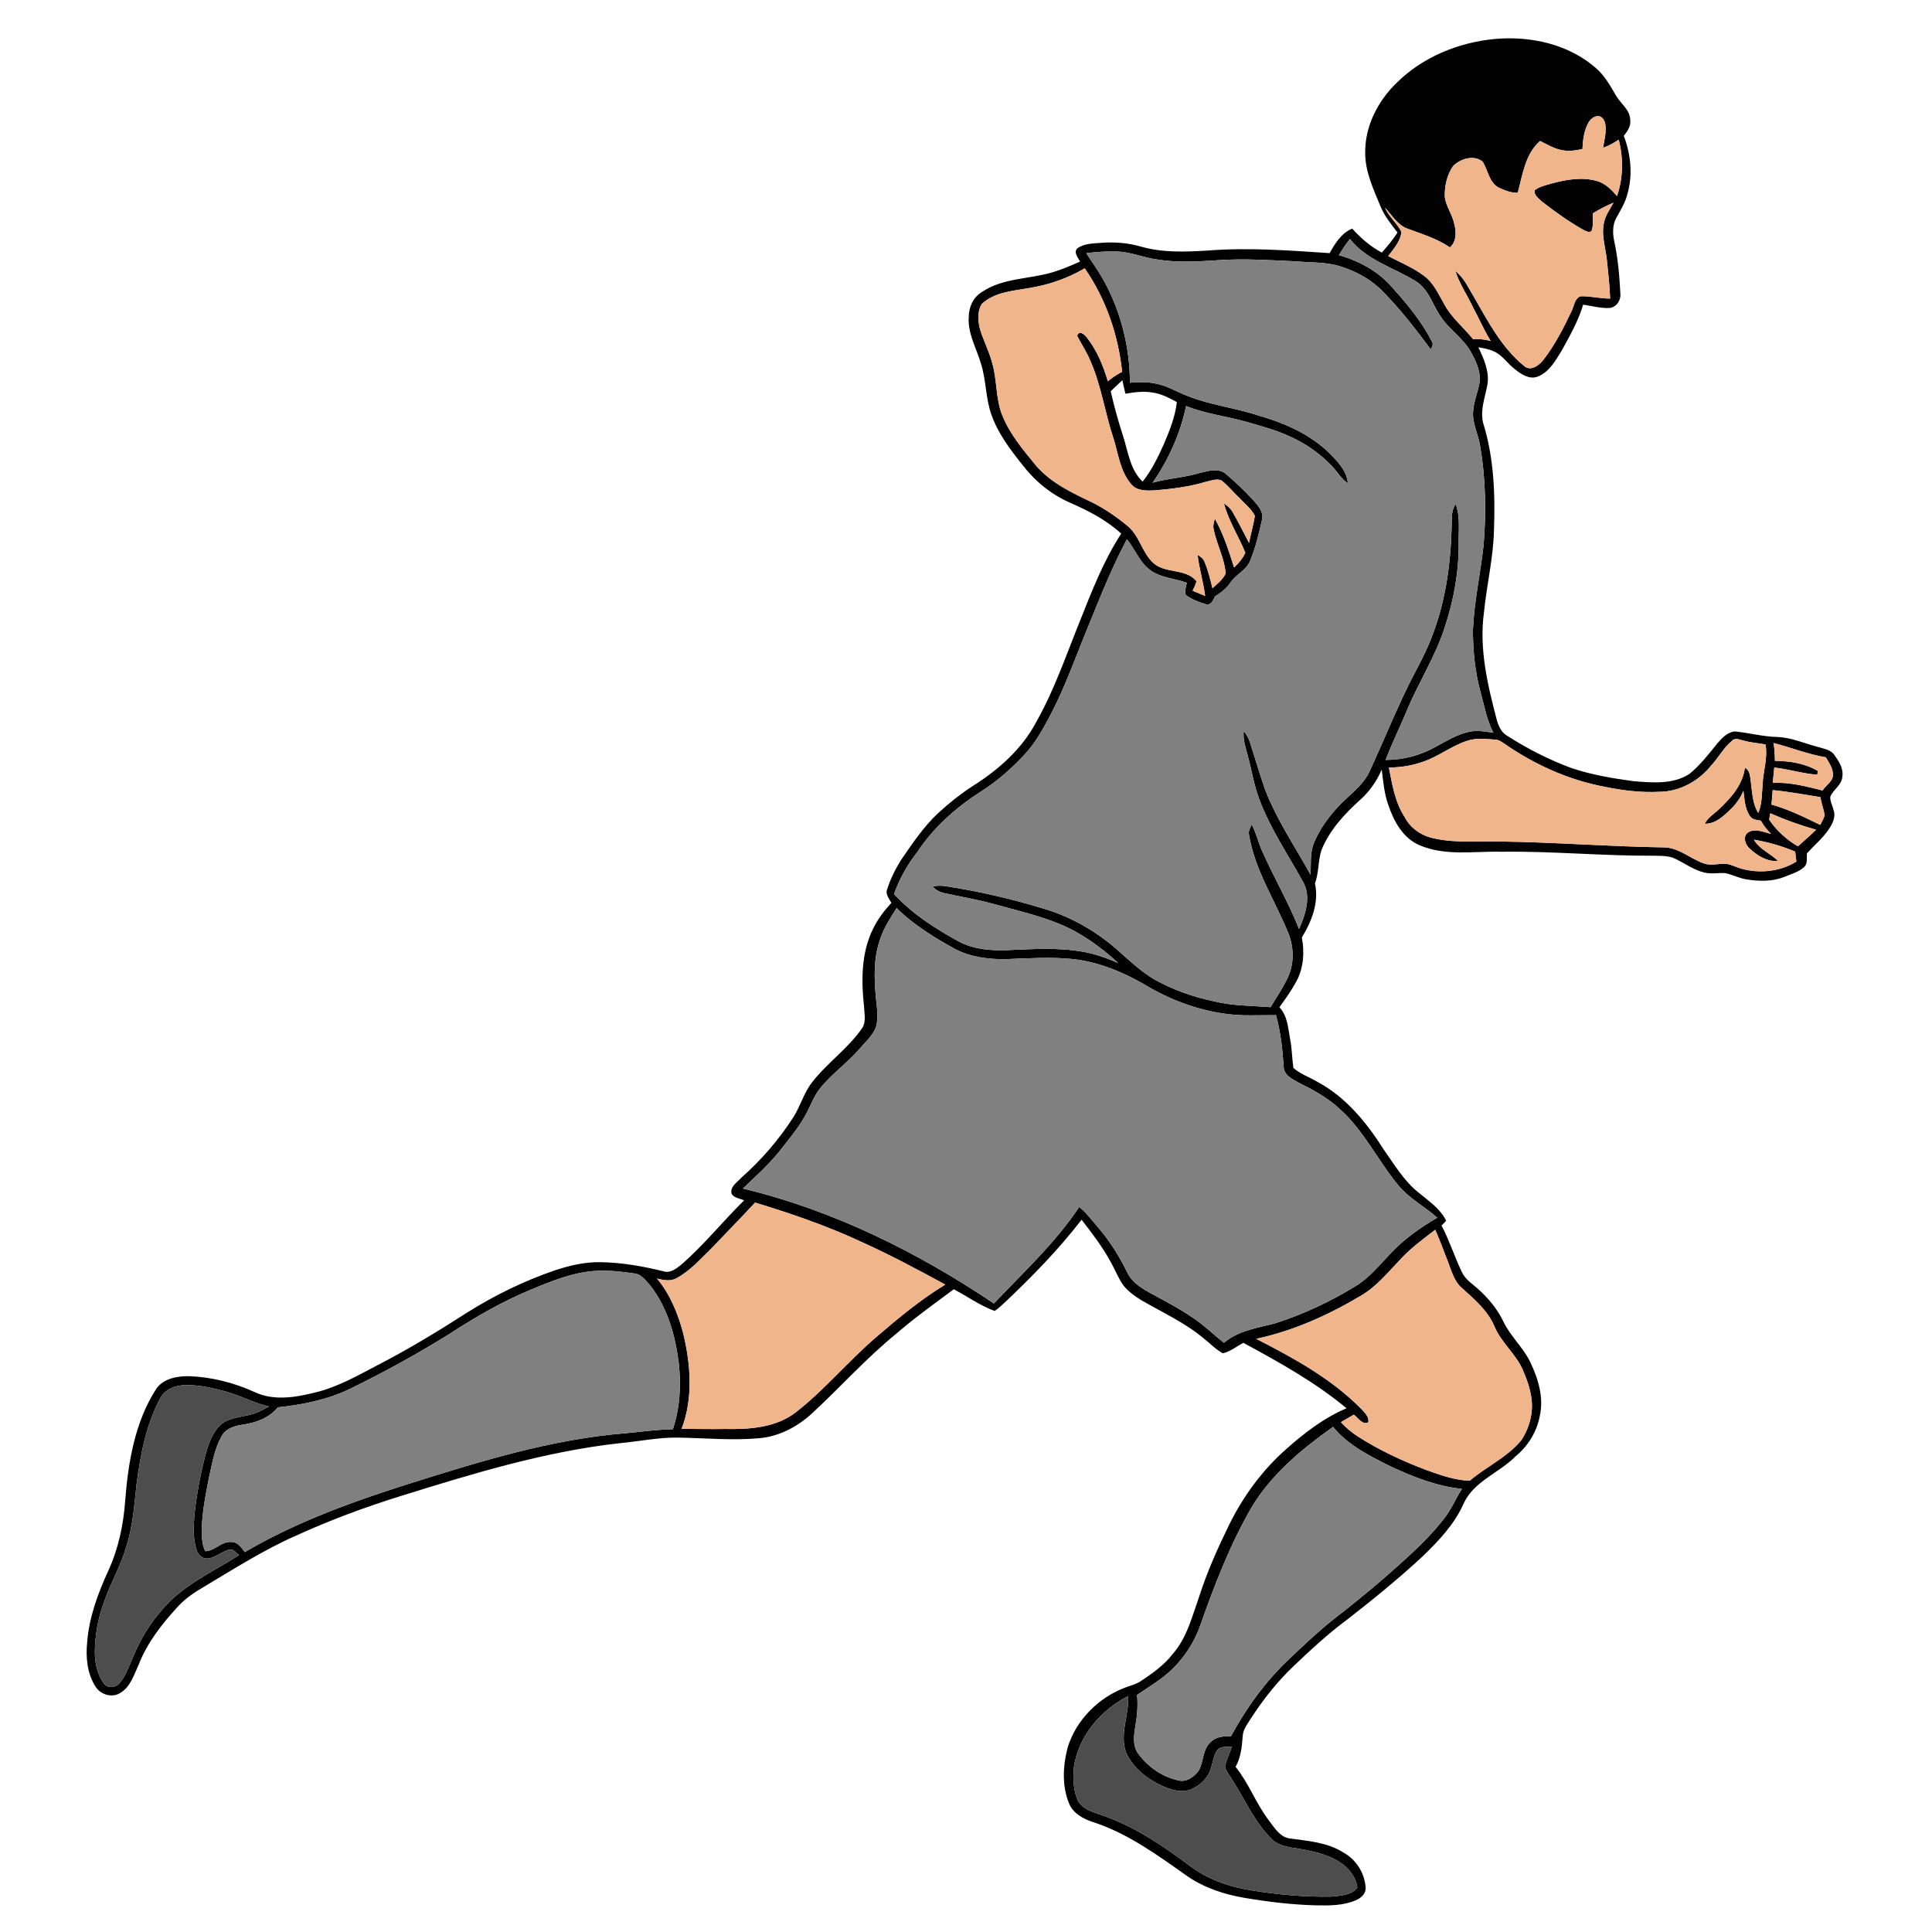 <?xml version="1.0" encoding="UTF-8" ?>
<!DOCTYPE svg PUBLIC "-//W3C//DTD SVG 1.1//EN" "http://www.w3.org/Graphics/SVG/1.1/DTD/svg11.dtd">
<svg width="1000pt" height="1000pt" viewBox="0 0 1000 1000" version="1.1" xmlns="http://www.w3.org/2000/svg">
	<g id="#020202ff">
		<path fill="#020202" opacity="1.00"
			d=" M 722.88 42.89 C 736.42 29.45 755.12 21.85 773.98 20.15 C 792.26 18.56 811.79 22.84 825.89 35.10 C 830.53 39.03 833.49 44.42 836.51 49.59 C 838.91 53.68 843.62 56.75 843.79 61.89 C 844.31 65.15 842.39 67.92 840.48 70.32 C 844.08 79.79 845.19 90.34 842.42 100.17 C 841.35 104.70 838.86 108.66 836.65 112.69 C 834.64 116.25 834.66 120.53 835.44 124.44 C 837.44 133.50 838.24 142.78 838.70 152.03 C 839.03 155.49 836.63 159.08 833.04 159.42 C 828.45 159.62 823.95 158.35 819.44 157.70 C 816.96 166.07 812.59 173.72 808.41 181.34 C 805.19 186.56 801.91 192.62 795.87 194.94 C 791.48 196.59 787.22 193.61 783.96 190.97 C 780.16 188.13 777.60 183.69 773.10 181.82 C 770.60 180.67 767.86 180.23 765.19 179.73 C 768.03 185.73 770.99 192.24 769.89 199.05 C 768.71 205.57 766.05 212.17 767.65 218.85 C 773.21 236.62 773.95 255.51 773.29 273.99 C 773.01 288.49 769.51 302.65 768.09 317.03 C 765.51 335.95 770.05 354.80 774.83 372.99 C 775.77 376.07 777.23 379.30 780.22 380.90 C 790.67 387.59 801.79 393.27 813.44 397.57 C 823.81 401.06 834.68 402.85 845.50 404.34 C 855.20 405.11 865.92 406.15 874.49 400.55 C 879.98 396.05 884.37 390.40 888.80 384.90 C 891.21 382.09 894.06 378.94 897.98 378.58 C 905.36 379.34 912.62 381.29 920.07 381.48 C 927.46 381.73 934.26 384.94 941.33 386.71 C 944.11 387.66 947.54 388.00 949.35 390.61 C 951.72 393.91 954.29 397.71 953.59 401.99 C 953.34 406.40 948.87 408.59 947.37 412.39 C 947.17 414.74 948.48 416.89 949.01 419.14 C 950.42 422.77 948.43 426.53 946.40 429.49 C 943.25 434.05 938.95 437.63 935.25 441.71 C 935.04 444.06 935.75 446.96 933.83 448.78 C 931.02 451.36 927.22 452.36 923.78 453.79 C 917.47 456.40 910.42 456.23 903.80 455.13 C 900.08 454.54 896.71 452.71 893.06 451.94 C 889.41 451.67 885.70 452.51 882.10 451.61 C 876.73 450.31 872.20 446.98 867.30 444.58 C 863.83 442.81 859.80 443.03 856.02 442.92 C 829.67 443.07 803.39 440.50 777.04 440.86 C 762.92 440.52 748.03 443.25 734.64 437.43 C 726.03 433.73 721.34 424.89 718.51 416.43 C 716.46 410.61 715.94 404.42 715.17 398.34 C 712.62 404.30 708.86 409.70 704.00 414.01 C 695.85 421.35 688.15 429.71 683.98 440.01 C 682.20 445.62 682.67 451.71 680.62 457.28 C 682.80 467.11 678.91 476.98 673.83 485.25 C 675.32 492.86 674.72 501.07 671.01 507.99 C 668.46 512.67 665.36 517.03 662.22 521.34 C 666.44 525.79 666.71 532.17 667.77 537.87 C 668.74 542.79 668.74 547.82 669.46 552.77 C 673.13 555.97 677.87 557.55 682.01 560.03 C 696.61 567.87 707.38 581.04 716.10 594.83 C 721.73 602.73 726.71 611.40 734.48 617.46 C 739.64 621.74 745.52 625.65 748.54 631.87 C 747.74 632.68 746.94 633.50 746.14 634.33 C 750.19 642.08 752.87 650.46 756.63 658.35 C 758.45 662.38 762.38 664.70 765.52 667.60 C 770.60 672.27 775.12 677.68 778.11 683.95 C 781.72 691.62 788.35 697.32 792.03 704.96 C 796.18 713.60 799.20 723.46 796.96 733.08 C 795.40 741.14 790.94 748.45 784.60 753.66 C 776.02 762.41 762.80 766.62 757.50 778.39 C 752.79 789.00 744.67 797.52 736.44 805.49 C 723.97 817.08 710.74 827.83 697.31 838.28 C 687.42 845.59 678.39 853.97 669.49 862.44 C 661.05 870.48 653.80 879.67 647.47 889.45 C 645.67 892.38 643.29 895.27 643.20 898.89 C 642.81 904.24 642.22 909.74 639.54 914.51 C 646.40 923.04 650.12 933.54 656.74 942.23 C 659.58 945.85 662.23 950.58 667.14 951.51 C 676.69 952.85 686.81 953.49 695.20 958.78 C 701.81 962.36 706.41 969.46 706.84 976.99 C 707.09 980.18 704.36 982.52 701.66 983.62 C 695.18 986.40 687.95 986.34 681.03 986.20 C 668.65 985.87 656.34 984.39 644.14 982.33 C 633.76 980.56 623.50 977.22 614.75 971.24 C 599.41 960.41 583.94 949.03 565.89 943.15 C 560.84 941.53 555.62 938.79 553.43 933.66 C 549.55 924.41 550.14 913.90 552.65 904.37 C 557.06 890.20 568.57 878.68 582.38 873.49 C 585.02 872.44 587.87 871.84 590.28 870.28 C 596.40 866.21 602.53 861.91 607.07 856.03 C 614.36 847.66 617.04 836.66 620.67 826.45 C 624.77 813.64 630.28 801.32 636.19 789.26 C 643.39 774.63 653.18 761.19 665.41 750.35 C 674.90 741.85 685.16 733.92 696.97 728.91 C 680.68 715.41 662.09 705.05 643.53 695.04 C 640.03 696.92 636.86 699.55 632.93 700.48 C 629.29 698.46 626.39 695.40 623.15 692.84 C 613.44 684.68 601.82 679.38 590.92 673.08 C 587.50 670.99 584.15 668.62 581.61 665.49 C 578.92 661.88 577.38 657.59 575.17 653.70 C 570.90 645.69 565.36 638.49 559.83 631.33 C 547.91 646.77 534.24 660.75 520.10 674.13 C 518.42 675.70 516.73 677.29 514.81 678.56 C 507.31 675.79 500.72 671.03 493.67 667.31 C 483.70 674.76 473.54 681.98 464.12 690.14 C 448.54 702.80 435.16 717.83 420.44 731.43 C 412.87 738.45 403.32 743.53 392.92 744.42 C 378.95 745.68 364.92 744.32 350.93 744.10 C 340.89 743.94 331.02 746.04 321.06 746.96 C 282.10 751.25 244.49 762.81 207.21 774.41 C 188.74 780.15 170.58 786.93 152.98 794.95 C 136.33 802.32 120.96 812.14 105.37 821.44 C 100.64 824.17 96.07 827.28 92.33 831.29 C 84.01 840.32 76.20 850.16 71.73 861.73 C 69.33 866.91 67.52 873.13 62.30 876.22 C 57.98 879.09 51.77 877.07 49.27 872.72 C 45.08 865.99 44.34 857.71 45.12 849.98 C 46.11 837.04 50.69 824.74 56.05 813.03 C 61.28 801.65 63.90 789.25 64.79 776.80 C 66.35 756.76 69.81 736.02 80.89 718.83 C 84.64 713.45 91.82 712.21 97.95 712.31 C 109.55 712.74 121.01 715.65 131.58 720.43 C 141.43 725.19 152.84 723.35 163.02 720.77 C 175.15 717.92 185.94 711.49 196.91 705.84 C 212.25 697.84 227.05 688.86 241.59 679.51 C 255.97 670.46 271.32 662.93 287.42 657.46 C 295.02 654.96 302.94 653.12 310.99 653.30 C 321.84 653.49 332.59 655.37 343.11 657.94 C 346.72 659.25 349.97 656.75 352.61 654.60 C 364.35 644.38 374.12 632.18 385.18 621.27 C 382.98 620.35 380.15 620.14 378.71 618.02 C 377.63 614.33 381.50 611.99 383.63 609.64 C 393.99 600.53 403.06 589.99 410.55 578.41 C 414.28 572.61 416.01 565.71 420.31 560.24 C 428.24 549.94 439.37 542.49 446.61 531.61 C 448.27 528.36 447.37 524.55 447.23 521.07 C 445.76 507.61 445.72 493.34 451.81 480.92 C 454.20 475.87 457.64 471.43 461.37 467.31 C 460.23 465.11 458.07 462.77 459.25 460.14 C 460.90 454.90 463.42 449.94 466.29 445.26 C 472.20 436.66 478.04 427.87 485.74 420.73 C 491.15 415.75 496.92 411.15 503.07 407.11 C 516.56 398.69 529.06 387.71 536.50 373.44 C 545.74 357.07 551.80 339.21 558.81 321.84 C 565.04 306.22 571.10 290.36 580.34 276.21 C 572.70 269.15 563.36 264.37 553.91 260.22 C 544.18 256.02 535.73 249.08 529.28 240.70 C 522.95 232.77 516.66 224.49 513.22 214.83 C 510.10 206.25 510.51 196.89 507.74 188.22 C 505.41 180.24 500.83 172.63 501.42 164.05 C 501.42 158.99 503.75 153.86 508.16 151.19 C 519.00 143.78 532.69 144.58 544.84 140.92 C 549.71 139.46 554.39 137.45 559.03 135.40 C 558.07 133.33 555.54 130.78 557.57 128.59 C 561.09 125.97 565.79 126.04 569.98 125.69 C 576.89 125.17 583.89 125.70 590.56 127.64 C 601.74 130.86 613.52 130.37 625.01 129.69 C 646.06 128.03 667.19 129.61 688.22 131.02 C 691.03 125.96 694.31 120.66 699.89 118.31 C 704.33 123.22 709.34 127.62 715.23 130.74 C 718.14 127.45 720.95 124.05 723.35 120.36 C 720.05 116.01 716.50 111.74 714.46 106.60 C 710.83 97.76 706.54 88.77 706.62 78.99 C 706.48 65.30 713.18 52.28 722.88 42.89 M 822.28 63.30 C 819.86 67.48 819.32 72.39 819.07 77.13 C 815.73 77.86 812.27 78.45 808.88 77.77 C 804.61 77.17 800.93 74.81 797.13 72.96 C 789.40 79.77 788.13 90.42 785.58 99.77 C 782.15 99.95 778.83 98.49 775.76 97.13 C 770.71 94.40 770.19 88.10 767.42 83.66 C 762.74 79.95 755.93 82.17 752.06 86.00 C 748.90 90.66 747.62 96.51 747.83 102.09 C 748.55 107.00 751.73 111.10 752.75 115.94 C 753.82 120.02 753.95 125.07 750.46 128.05 C 743.82 123.48 736.06 121.19 728.60 118.39 C 723.27 116.50 720.53 111.31 716.80 107.48 C 718.93 112.14 723.04 115.48 725.39 119.99 C 724.91 124.89 721.37 128.76 718.53 132.55 C 724.82 135.79 731.44 138.54 737.13 142.80 C 742.25 146.63 744.75 152.66 747.86 158.03 C 751.62 164.72 757.70 169.60 762.44 175.53 C 765.52 175.36 768.58 175.68 771.57 176.47 C 768.06 170.78 765.42 164.62 762.26 158.74 C 759.32 152.57 755.41 146.83 753.30 140.30 C 757.67 143.61 759.90 148.77 762.70 153.33 C 770.06 166.13 777.13 179.77 788.72 189.30 C 792.29 192.55 796.72 189.05 799.02 186.04 C 804.87 178.40 809.32 169.79 813.39 161.12 C 814.77 158.51 814.90 154.61 817.98 153.36 C 823.13 153.13 828.22 154.60 833.39 154.53 C 833.18 147.96 832.41 141.43 831.75 134.90 C 831.13 128.57 828.86 122.29 830.09 115.88 C 830.70 111.80 833.24 108.42 835.17 104.90 C 831.42 106.43 827.87 108.37 824.40 110.43 C 824.33 113.51 824.91 116.75 823.73 119.69 C 821.92 120.66 820.21 119.22 818.64 118.47 C 811.36 114.25 804.50 109.34 797.88 104.15 C 796.35 102.61 793.74 100.92 794.40 98.42 C 796.87 96.51 800.03 95.89 802.97 95.02 C 810.60 92.92 818.80 91.48 826.58 93.68 C 830.89 94.89 834.12 98.19 836.96 101.48 C 840.20 92.06 840.30 81.91 837.85 72.30 C 835.30 73.98 832.65 75.53 829.73 76.48 C 830.42 72.67 831.38 68.82 830.99 64.92 C 830.77 62.97 829.85 60.60 827.71 60.15 C 825.45 59.81 823.38 61.48 822.28 63.30 M 693.02 132.07 C 703.61 135.06 713.66 140.58 720.86 149.03 C 728.51 157.59 735.95 166.54 741.17 176.82 C 742.07 178.18 741.21 179.61 740.56 180.84 C 732.29 169.77 723.86 158.73 713.90 149.09 C 708.28 143.91 701.35 140.30 694.11 137.99 C 686.58 135.52 678.56 135.98 670.77 135.27 C 657.50 134.69 644.19 133.75 630.91 134.66 C 620.37 135.32 609.72 136.05 599.24 134.36 C 592.06 133.44 585.29 130.35 578.00 130.20 C 572.74 130.05 567.47 130.35 562.26 131.07 C 566.07 136.85 570.11 142.51 573.19 148.72 C 580.78 164.01 584.86 181.04 584.84 198.12 C 589.85 197.61 594.98 197.62 599.87 198.92 C 604.94 200.18 609.42 202.95 614.28 204.77 C 626.30 209.71 639.39 211.02 651.67 215.17 C 666.18 219.28 680.49 225.87 690.74 237.26 C 694.06 240.86 697.31 244.99 697.64 250.10 C 694.23 247.94 692.33 244.29 689.59 241.44 C 683.48 234.95 676.05 229.73 667.94 226.04 C 660.51 222.61 652.58 220.46 644.73 218.23 C 634.51 215.35 623.82 214.17 613.93 210.17 C 610.94 224.37 604.88 237.95 596.60 249.84 C 604.62 247.57 613.03 247.22 621.00 244.79 C 625.21 243.81 630.24 242.15 634.10 244.96 C 639.33 249.35 644.32 254.04 648.90 259.11 C 651.23 261.82 654.22 265.06 653.23 268.95 C 651.66 276.15 649.89 283.35 647.10 290.19 C 645.15 295.26 639.55 297.30 636.73 301.74 C 634.75 304.72 631.83 306.83 628.85 308.72 C 627.97 310.64 626.82 313.49 624.15 312.75 C 620.50 311.70 616.88 310.23 613.78 308.02 C 612.98 305.91 613.95 303.73 614.28 301.64 C 607.91 299.35 600.64 299.12 595.10 294.89 C 589.69 290.87 587.52 284.19 583.29 279.16 C 575.60 293.46 569.64 308.58 563.52 323.60 C 557.07 339.05 551.62 354.96 543.84 369.83 C 540.00 377.09 536.03 384.42 530.40 390.47 C 523.63 397.73 516.17 404.41 507.74 409.69 C 494.96 417.88 483.32 428.14 474.90 440.87 C 469.71 447.46 465.60 454.83 462.77 462.74 C 472.07 472.99 483.90 480.46 495.90 487.12 C 503.54 491.28 512.44 492.13 520.99 491.80 C 534.16 491.28 547.49 490.28 560.55 492.63 C 566.86 493.72 572.91 495.92 578.77 498.46 C 569.84 490.25 559.88 482.98 548.62 478.33 C 538.03 473.97 526.85 471.35 515.84 468.31 C 507.65 466.02 499.29 464.48 490.96 462.76 C 487.90 462.21 484.73 461.37 482.73 458.78 C 484.99 458.42 487.31 458.31 489.59 458.70 C 507.04 461.42 524.32 465.37 541.19 470.62 C 554.71 474.75 567.17 481.96 577.83 491.19 C 584.23 496.82 590.42 502.83 597.84 507.15 C 607.26 512.34 617.49 516.00 628.02 518.19 C 637.70 520.68 647.74 520.52 657.62 521.30 C 660.87 515.94 664.45 510.75 667.00 505.01 C 670.11 497.55 669.57 488.97 666.28 481.67 C 659.43 465.25 649.36 449.87 646.48 432.02 C 646.02 430.11 647.15 428.42 647.86 426.76 C 650.04 430.72 651.06 435.16 652.78 439.32 C 658.87 453.36 666.73 466.59 672.39 480.83 C 675.65 473.38 678.79 464.29 674.53 456.61 C 666.66 442.28 657.28 428.66 651.63 413.21 C 648.96 406.02 647.85 398.39 645.81 391.02 C 644.72 386.87 643.21 382.67 643.78 378.32 C 645.23 380.21 646.40 382.32 647.11 384.61 C 649.70 392.70 652.07 400.87 654.89 408.89 C 660.90 424.42 670.35 438.26 678.36 452.78 C 678.63 447.20 677.95 441.37 680.16 436.09 C 683.14 428.97 687.79 422.66 693.06 417.06 C 698.38 411.41 705.17 406.87 708.67 399.72 C 715.99 383.96 722.45 367.78 730.23 352.24 C 733.64 345.61 737.30 339.08 740.09 332.15 C 748.02 313.15 750.94 292.43 751.37 271.95 C 751.58 268.23 751.05 264.12 753.47 260.96 C 755.88 267.37 754.89 274.36 755.02 281.06 C 755.13 295.93 752.46 310.76 747.75 324.84 C 742.90 339.98 734.13 353.38 728.09 368.02 C 724.55 376.50 720.48 384.75 717.20 393.34 C 726.09 393.34 734.97 391.08 742.73 386.75 C 748.29 383.75 753.77 380.30 760.00 378.87 C 764.28 377.79 768.68 378.65 772.97 379.26 C 769.54 372.76 768.32 365.43 766.37 358.41 C 763.48 347.88 762.39 336.94 762.38 326.05 C 763.01 311.25 766.32 296.75 767.91 282.05 C 769.30 265.03 769.00 247.80 766.13 230.94 C 765.17 224.63 761.67 218.68 762.58 212.14 C 762.98 206.97 765.33 202.21 765.92 197.08 C 766.23 191.64 763.81 186.51 761.16 181.91 C 757.27 175.00 750.23 170.71 745.91 164.13 C 741.58 158.08 739.70 150.04 733.16 145.79 C 721.66 138.53 707.40 134.84 698.73 123.69 C 696.65 126.36 694.75 129.16 693.02 132.07 M 532.27 149.16 C 523.98 150.61 514.75 151.26 508.24 157.25 C 505.95 160.65 506.23 165.13 506.89 168.99 C 508.47 175.33 511.76 181.09 513.42 187.41 C 516.22 196.47 515.22 206.31 518.85 215.15 C 522.78 224.82 529.60 232.90 536.16 240.88 C 543.98 250.03 555.07 255.17 565.72 260.24 C 572.15 263.54 578.17 267.67 583.71 272.30 C 589.61 277.18 590.98 285.31 596.26 290.69 C 602.34 297.32 613.63 293.72 619.33 300.91 C 618.82 302.59 618.02 304.16 617.32 305.77 C 619.48 306.65 621.62 307.54 623.77 308.45 C 622.88 301.28 620.68 294.35 619.88 287.18 C 621.17 288.08 622.75 288.92 623.32 290.51 C 625.30 294.96 626.36 299.75 627.57 304.45 C 630.09 302.19 632.90 300.02 634.37 296.87 C 633.86 288.94 629.72 281.80 628.22 274.06 C 627.71 272.17 628.31 270.27 628.80 268.45 C 633.23 276.37 636.05 285.10 638.76 293.73 C 641.12 291.53 643.23 289.05 644.57 286.09 C 641.09 277.47 635.84 269.56 633.51 260.50 C 635.20 261.75 636.91 263.09 637.96 264.97 C 641.01 270.21 643.69 275.66 646.51 281.04 C 647.37 276.33 648.77 271.74 649.52 267.02 C 647.64 263.26 644.18 260.65 641.38 257.61 C 638.27 254.71 635.63 251.31 632.26 248.71 C 629.68 247.49 626.76 248.87 624.14 249.37 C 615.67 251.96 606.84 253.01 598.05 253.79 C 593.71 254.02 588.45 254.31 585.44 250.53 C 579.77 243.92 578.85 234.84 576.30 226.81 C 571.89 213.62 570.05 199.64 564.40 186.85 C 562.57 182.29 559.74 178.24 557.56 173.86 C 558.39 170.73 561.20 172.94 562.42 174.53 C 567.73 181.21 571.02 189.23 573.42 197.35 C 575.69 195.45 578.16 193.79 580.81 192.46 C 578.82 173.37 572.40 154.71 561.45 138.89 C 552.47 144.15 542.54 147.57 532.27 149.16 M 574.90 202.50 C 576.67 210.36 578.84 218.12 581.33 225.79 C 583.94 233.87 584.91 243.16 591.43 249.28 C 596.12 243.34 599.48 236.50 602.53 229.60 C 605.47 222.70 608.28 215.62 609.14 208.11 C 605.02 205.95 600.83 203.62 596.12 203.12 C 591.59 202.37 587.01 203.03 582.53 203.80 C 581.92 201.47 581.42 199.12 580.95 196.77 C 578.91 198.66 576.90 200.58 574.90 202.50 M 896.55 383.38 C 892.08 387.04 889.40 392.33 885.48 396.50 C 879.08 404.40 869.23 409.76 858.97 409.84 C 849.41 410.32 839.86 409.17 830.51 407.23 C 811.70 403.71 793.95 395.61 778.31 384.69 C 777.00 383.83 775.64 382.87 774.03 382.84 C 769.14 382.51 764.05 381.83 759.32 383.47 C 751.13 386.11 744.34 391.80 736.15 394.41 C 730.62 396.37 724.74 397.22 718.89 397.28 C 720.61 406.11 722.06 415.23 727.07 422.94 C 730.20 429.02 736.37 432.96 743.02 434.10 C 753.86 436.39 765.01 435.29 775.99 435.55 C 804.39 435.90 832.72 438.17 861.11 438.60 C 869.04 438.62 874.96 444.61 882.15 446.97 C 886.02 448.25 890.07 446.70 894.02 447.19 C 896.51 447.64 898.76 448.88 901.19 449.59 C 910.72 452.26 921.32 451.20 929.80 445.95 C 929.58 444.23 929.36 442.52 929.18 440.81 C 922.35 437.90 915.13 435.85 907.81 434.61 C 910.72 439.65 916.38 441.67 920.28 445.62 C 914.70 446.13 909.62 442.89 905.68 439.28 C 903.35 437.27 901.86 433.05 904.75 430.87 C 908.44 428.57 912.89 430.72 916.70 431.64 C 914.64 429.59 912.81 427.32 911.43 424.77 C 909.37 424.40 906.89 424.31 905.69 422.30 C 903.11 418.50 902.97 413.71 902.39 409.31 C 900.92 412.93 898.64 416.14 895.83 418.83 C 892.15 422.44 887.93 426.46 882.41 426.38 C 883.97 423.06 887.29 421.27 889.81 418.80 C 895.97 412.98 902.07 406.13 903.15 397.38 C 906.08 398.86 905.80 402.36 906.28 405.11 C 907.01 410.42 907.09 416.08 910.07 420.75 C 912.09 416.08 911.89 410.92 912.32 405.96 C 912.62 399.06 915.10 392.26 913.81 385.32 C 909.78 384.62 905.68 384.32 901.76 383.15 C 900.04 382.69 897.99 381.84 896.55 383.38 M 918.02 384.58 C 918.46 387.64 918.68 390.72 918.69 393.81 C 926.26 393.85 934.25 395.10 940.83 399.01 C 940.79 399.50 940.72 400.48 940.68 400.97 C 933.15 400.49 925.87 398.09 918.36 397.28 C 918.07 399.91 917.81 402.55 917.58 405.19 C 926.36 404.80 934.92 407.01 943.36 409.16 C 945.18 406.18 949.46 404.10 948.66 400.09 C 948.43 397.05 946.49 394.55 945.07 391.98 C 935.82 390.44 927.07 386.93 918.02 384.58 M 917.55 408.97 C 917.34 411.46 917.14 413.95 916.92 416.44 C 925.72 418.90 933.99 422.98 942.18 426.97 C 943.00 425.34 943.93 423.74 944.45 421.98 C 943.93 418.80 942.71 415.78 942.23 412.60 C 934.02 411.28 925.83 409.76 917.55 408.97 M 916.29 420.96 C 916.14 421.78 915.85 423.43 915.71 424.25 C 919.56 429.90 924.70 434.63 930.62 438.05 C 933.74 435.17 937.00 432.44 940.02 429.46 C 931.91 427.21 923.99 424.35 916.29 420.96 M 464.07 470.03 C 460.64 475.46 457.07 480.93 455.23 487.15 C 452.22 496.12 452.48 505.76 453.25 515.08 C 453.66 520.55 454.95 526.20 453.40 531.61 C 451.69 536.13 447.88 539.34 444.84 542.96 C 438.52 550.28 430.41 555.83 424.40 563.43 C 421.63 566.92 420.00 571.09 418.04 575.04 C 414.30 582.59 408.81 589.07 403.64 595.66 C 397.97 602.81 391.10 608.86 384.55 615.18 C 431.19 626.41 474.79 647.99 514.45 674.68 C 529.69 658.53 546.26 643.33 558.59 624.72 C 562.45 627.75 565.27 631.81 568.50 635.45 C 574.51 642.45 579.41 650.33 583.47 658.59 C 585.72 663.49 590.42 666.49 594.96 669.03 C 602.67 673.24 610.50 677.29 617.76 682.28 C 623.37 686.06 628.19 690.85 633.53 695.00 C 640.97 688.67 650.89 687.34 660.01 684.95 C 674.58 680.24 688.61 673.77 701.63 665.69 C 708.82 661.38 714.05 654.72 719.79 648.76 C 726.76 641.33 735.13 635.37 743.92 630.29 C 737.50 624.58 729.70 620.49 724.08 613.91 C 713.25 600.94 705.97 585.10 693.17 573.77 C 687.10 568.13 679.78 564.17 672.42 560.51 C 669.04 558.60 664.41 556.59 664.42 552.03 C 663.83 543.08 662.85 534.12 660.45 525.45 C 655.97 525.47 651.49 525.54 647.02 525.54 C 629.22 525.70 611.67 520.41 596.20 511.80 C 583.38 504.04 569.24 497.66 554.15 496.31 C 543.45 495.31 532.69 496.01 521.98 496.40 C 512.67 496.72 503.03 495.65 494.63 491.36 C 483.73 485.38 472.98 478.80 464.07 470.03 M 368.24 646.18 C 362.63 651.60 357.35 657.66 350.42 661.46 C 347.22 663.40 343.45 662.63 340.06 661.76 C 346.86 669.93 350.97 679.97 353.63 690.17 C 357.54 706.26 358.85 723.84 352.80 739.57 C 360.20 739.55 367.60 739.77 375.01 739.63 C 387.74 739.89 401.50 739.07 411.97 730.95 C 426.86 719.31 438.98 704.61 453.28 692.29 C 464.72 682.48 476.34 672.71 489.28 664.91 C 475.28 657.30 461.23 649.78 446.72 643.19 C 428.70 634.74 409.84 628.22 390.82 622.46 C 383.43 630.49 375.74 638.25 368.24 646.18 M 725.32 651.34 C 718.64 658.30 712.49 666.07 703.96 670.91 C 687.28 680.84 669.24 688.89 650.21 692.98 C 669.66 702.92 689.23 713.62 704.68 729.34 C 706.37 731.27 708.82 733.33 708.21 736.21 C 705.00 737.71 703.04 733.79 700.73 732.23 C 698.51 733.51 696.29 734.78 694.08 736.08 C 696.69 739.11 699.84 741.61 703.22 743.75 C 714.16 750.75 726.01 756.24 738.14 760.83 C 745.45 763.44 752.90 766.17 760.75 766.42 C 769.34 759.03 780.18 754.32 787.46 745.41 C 790.45 740.85 792.38 735.52 792.83 730.06 C 793.49 722.71 790.99 715.55 788.12 708.91 C 784.49 700.67 777.00 694.90 773.53 686.57 C 770.05 678.29 763.01 672.36 756.48 666.51 C 752.48 662.91 751.21 657.51 749.31 652.70 C 747.17 647.31 745.24 641.83 742.87 636.53 C 736.80 641.20 730.58 645.74 725.32 651.34 M 274.65 667.58 C 259.87 673.74 245.94 681.75 232.55 690.50 C 215.88 700.88 198.63 710.34 180.98 718.96 C 169.35 724.54 156.58 727.10 143.82 728.42 C 139.28 734.10 132.16 736.50 125.21 737.48 C 121.04 738.07 116.59 739.59 114.57 743.62 C 111.01 749.99 109.90 757.33 108.26 764.35 C 106.50 773.13 104.78 781.99 104.45 790.97 C 104.48 794.97 104.40 799.22 106.24 802.90 C 111.26 802.81 114.74 797.54 119.96 798.15 C 123.16 798.19 125.00 801.10 126.72 803.37 C 153.15 787.81 182.21 777.34 211.34 768.09 C 248.13 756.53 285.35 744.88 324.01 741.82 C 332.09 740.99 340.15 739.98 348.28 739.74 C 351.94 728.73 352.62 716.94 351.31 705.47 C 349.59 691.52 345.63 677.32 337.02 665.98 C 334.56 663.19 332.18 659.44 328.11 659.11 C 321.81 658.14 315.42 657.52 309.04 657.77 C 296.99 658.34 285.65 662.99 274.65 667.58 M 82.86 723.91 C 75.55 737.62 72.67 753.13 70.67 768.38 C 69.47 779.20 68.76 790.18 65.34 800.60 C 62.49 810.67 57.00 819.71 53.70 829.63 C 50.69 837.71 49.21 846.33 49.09 854.95 C 49.10 860.65 50.28 866.64 53.72 871.31 C 55.57 873.89 59.49 873.73 61.56 871.51 C 64.95 867.89 66.42 863.00 68.47 858.59 C 72.15 849.51 77.10 840.92 83.59 833.55 C 94.23 820.62 109.91 813.75 123.73 804.93 C 122.28 803.86 121.07 801.84 119.04 802.03 C 114.75 802.84 111.46 806.57 106.98 806.70 C 104.41 806.69 102.49 804.51 101.76 802.22 C 99.97 796.74 100.13 790.86 100.54 785.19 C 101.59 774.39 103.60 763.68 106.30 753.17 C 107.84 747.67 109.69 741.91 113.85 737.79 C 117.60 734.11 123.13 733.76 127.97 732.60 C 131.98 731.86 135.64 729.99 139.15 727.99 C 131.46 726.20 124.48 722.36 116.89 720.26 C 110.07 718.39 103.06 716.81 95.96 716.90 C 90.86 716.99 85.23 719.08 82.86 723.91 M 647.93 780.01 C 636.45 799.75 628.33 821.21 620.76 842.68 C 616.84 852.83 610.16 861.89 601.49 868.47 C 597.29 871.58 592.89 874.40 588.54 877.29 C 589.05 882.57 588.65 887.88 587.73 893.09 C 586.92 897.95 586.03 903.50 589.20 907.75 C 594.19 914.58 601.69 919.76 610.00 921.54 C 614.20 922.58 618.18 919.64 620.48 916.39 C 623.11 911.73 622.38 905.43 626.66 901.66 C 629.38 898.81 633.48 898.65 637.16 898.62 C 645.18 883.83 655.21 870.06 667.48 858.50 C 676.38 850.02 685.38 841.61 695.25 834.25 C 705.24 826.31 715.09 818.17 724.54 809.59 C 732.64 802.35 740.57 794.85 747.27 786.27 C 751.09 781.50 753.39 775.77 756.68 770.65 C 743.57 769.27 731.15 764.36 719.31 758.80 C 708.72 753.45 697.57 747.97 689.99 738.54 C 673.92 749.98 658.23 762.91 647.93 780.01 M 555.82 914.96 C 555.38 920.90 555.49 927.31 558.29 932.72 C 561.76 937.60 568.18 938.50 573.38 940.65 C 588.95 946.48 602.78 955.97 616.01 965.87 C 625.30 972.84 636.52 976.73 647.93 978.46 C 661.50 980.67 675.28 981.94 689.04 981.67 C 693.68 981.22 699.33 981.06 702.53 977.15 C 702.13 972.42 699.12 968.35 695.58 965.40 C 688.94 960.13 680.44 958.31 672.29 956.90 C 667.33 956.14 661.87 955.59 658.15 951.84 C 648.50 942.19 643.43 929.25 635.79 918.16 C 635.05 916.87 634.14 915.57 634.08 914.05 C 634.93 910.60 636.55 907.40 637.61 904.02 C 635.05 904.35 631.71 903.60 629.94 905.99 C 628.15 908.61 627.87 911.89 626.89 914.85 C 625.55 920.12 621.20 924.16 616.32 926.24 C 611.46 928.15 606.18 926.35 601.63 924.44 C 593.86 920.88 586.56 915.16 582.91 907.27 C 579.31 897.66 584.46 887.72 583.95 877.89 C 569.65 885.14 558.05 898.77 555.82 914.96 Z" />
	</g>
	<g id="#f0b58bff">
		<path fill="#f0b58b" opacity="1.00"
			d=" M 822.28 63.30 C 823.38 61.48 825.45 59.81 827.71 60.15 C 829.85 60.60 830.77 62.97 830.99 64.92 C 831.38 68.82 830.42 72.67 829.73 76.48 C 832.65 75.53 835.30 73.98 837.85 72.30 C 840.30 81.91 840.20 92.06 836.96 101.48 C 834.12 98.19 830.89 94.89 826.58 93.68 C 818.80 91.48 810.60 92.92 802.97 95.02 C 800.03 95.89 796.87 96.51 794.40 98.42 C 793.74 100.92 796.35 102.61 797.88 104.15 C 804.50 109.34 811.36 114.25 818.64 118.47 C 820.21 119.22 821.92 120.66 823.73 119.69 C 824.91 116.75 824.33 113.51 824.40 110.43 C 827.87 108.37 831.42 106.43 835.17 104.90 C 833.24 108.42 830.70 111.80 830.09 115.88 C 828.86 122.29 831.13 128.57 831.75 134.90 C 832.41 141.43 833.18 147.96 833.39 154.53 C 828.22 154.60 823.13 153.13 817.98 153.36 C 814.90 154.61 814.77 158.51 813.39 161.12 C 809.32 169.79 804.87 178.40 799.02 186.04 C 796.72 189.05 792.29 192.55 788.72 189.30 C 777.13 179.77 770.06 166.13 762.70 153.33 C 759.90 148.77 757.67 143.61 753.30 140.30 C 755.41 146.83 759.32 152.57 762.26 158.74 C 765.42 164.62 768.06 170.78 771.57 176.47 C 768.58 175.68 765.52 175.36 762.44 175.53 C 757.70 169.60 751.62 164.72 747.86 158.03 C 744.75 152.66 742.25 146.63 737.13 142.80 C 731.44 138.54 724.82 135.79 718.53 132.55 C 721.37 128.76 724.91 124.89 725.39 119.99 C 723.04 115.48 718.93 112.14 716.80 107.48 C 720.53 111.31 723.27 116.50 728.60 118.39 C 736.06 121.19 743.82 123.48 750.46 128.05 C 753.95 125.07 753.82 120.02 752.75 115.94 C 751.73 111.10 748.55 107.00 747.83 102.09 C 747.62 96.51 748.90 90.66 752.06 86.00 C 755.93 82.17 762.74 79.95 767.42 83.66 C 770.19 88.10 770.71 94.40 775.76 97.13 C 778.83 98.49 782.15 99.95 785.58 99.77 C 788.13 90.42 789.40 79.77 797.13 72.96 C 800.93 74.81 804.61 77.17 808.88 77.77 C 812.27 78.45 815.73 77.86 819.07 77.13 C 819.32 72.39 819.86 67.48 822.28 63.30 Z" />
		<path fill="#f0b58b" opacity="1.00"
			d=" M 532.27 149.16 C 542.54 147.57 552.47 144.15 561.45 138.89 C 572.40 154.71 578.82 173.37 580.81 192.46 C 578.16 193.79 575.69 195.45 573.42 197.35 C 571.02 189.23 567.73 181.21 562.42 174.53 C 561.20 172.94 558.39 170.73 557.56 173.86 C 559.74 178.24 562.57 182.29 564.40 186.85 C 570.05 199.64 571.89 213.62 576.30 226.81 C 578.85 234.84 579.77 243.92 585.44 250.53 C 588.45 254.31 593.71 254.02 598.05 253.79 C 606.84 253.01 615.67 251.96 624.14 249.37 C 626.76 248.87 629.68 247.49 632.26 248.71 C 635.63 251.31 638.27 254.71 641.38 257.61 C 644.18 260.65 647.64 263.26 649.52 267.02 C 648.77 271.74 647.37 276.33 646.51 281.04 C 643.69 275.66 641.01 270.21 637.96 264.97 C 636.91 263.09 635.20 261.75 633.51 260.50 C 635.84 269.56 641.09 277.47 644.57 286.09 C 643.23 289.05 641.12 291.53 638.76 293.73 C 636.05 285.10 633.23 276.37 628.80 268.45 C 628.31 270.27 627.71 272.17 628.22 274.06 C 629.72 281.80 633.86 288.94 634.37 296.87 C 632.90 300.02 630.09 302.19 627.57 304.45 C 626.36 299.75 625.30 294.96 623.32 290.51 C 622.75 288.92 621.17 288.08 619.88 287.18 C 620.68 294.35 622.88 301.28 623.77 308.45 C 621.62 307.54 619.48 306.65 617.32 305.77 C 618.02 304.16 618.82 302.59 619.33 300.91 C 613.63 293.72 602.34 297.32 596.26 290.69 C 590.98 285.31 589.61 277.18 583.71 272.30 C 578.17 267.67 572.15 263.54 565.72 260.24 C 555.07 255.17 543.98 250.03 536.16 240.88 C 529.60 232.90 522.78 224.82 518.85 215.15 C 515.22 206.31 516.22 196.47 513.42 187.41 C 511.76 181.09 508.47 175.33 506.89 168.99 C 506.23 165.13 505.95 160.65 508.24 157.25 C 514.75 151.26 523.98 150.61 532.27 149.16 Z" />
		<path fill="#f0b58b" opacity="1.00"
			d=" M 896.55 383.38 C 897.99 381.84 900.04 382.69 901.76 383.15 C 905.68 384.32 909.78 384.62 913.81 385.32 C 915.10 392.26 912.62 399.06 912.32 405.96 C 911.89 410.92 912.09 416.08 910.07 420.75 C 907.09 416.08 907.01 410.42 906.28 405.11 C 905.80 402.36 906.08 398.86 903.15 397.38 C 902.07 406.13 895.97 412.98 889.81 418.80 C 887.29 421.27 883.97 423.06 882.41 426.38 C 887.93 426.46 892.15 422.44 895.83 418.83 C 898.64 416.14 900.92 412.93 902.39 409.31 C 902.97 413.71 903.11 418.50 905.69 422.30 C 906.89 424.31 909.37 424.40 911.43 424.77 C 912.81 427.32 914.64 429.59 916.70 431.64 C 912.89 430.72 908.44 428.57 904.75 430.87 C 901.86 433.05 903.35 437.27 905.68 439.28 C 909.62 442.89 914.70 446.13 920.28 445.62 C 916.38 441.67 910.72 439.65 907.81 434.61 C 915.13 435.85 922.35 437.90 929.18 440.81 C 929.36 442.52 929.58 444.23 929.80 445.95 C 921.32 451.20 910.72 452.26 901.19 449.59 C 898.76 448.88 896.51 447.64 894.02 447.19 C 890.07 446.70 886.02 448.25 882.15 446.97 C 874.96 444.61 869.04 438.62 861.11 438.60 C 832.72 438.17 804.39 435.90 775.99 435.55 C 765.01 435.29 753.86 436.39 743.02 434.10 C 736.37 432.96 730.20 429.02 727.07 422.94 C 722.06 415.23 720.61 406.11 718.89 397.28 C 724.74 397.22 730.62 396.37 736.15 394.41 C 744.34 391.80 751.13 386.11 759.32 383.47 C 764.05 381.83 769.14 382.51 774.03 382.84 C 775.64 382.87 777.00 383.83 778.31 384.69 C 793.95 395.61 811.70 403.71 830.51 407.23 C 839.86 409.17 849.41 410.32 858.97 409.84 C 869.23 409.76 879.08 404.40 885.48 396.50 C 889.40 392.33 892.08 387.04 896.55 383.38 Z" />
		<path fill="#f0b58b" opacity="1.00"
			d=" M 918.02 384.58 C 927.07 386.93 935.82 390.44 945.07 391.98 C 946.49 394.55 948.43 397.05 948.66 400.09 C 949.46 404.10 945.18 406.18 943.36 409.16 C 934.92 407.01 926.36 404.80 917.58 405.19 C 917.81 402.55 918.07 399.91 918.36 397.28 C 925.87 398.09 933.15 400.49 940.68 400.97 C 940.72 400.48 940.79 399.50 940.83 399.01 C 934.25 395.10 926.26 393.85 918.69 393.81 C 918.68 390.72 918.46 387.64 918.02 384.58 Z" />
		<path fill="#f0b58b" opacity="1.00"
			d=" M 917.55 408.97 C 925.83 409.76 934.02 411.28 942.23 412.60 C 942.71 415.78 943.93 418.80 944.45 421.98 C 943.93 423.74 943.00 425.34 942.18 426.97 C 933.99 422.98 925.72 418.90 916.92 416.44 C 917.14 413.95 917.34 411.46 917.55 408.97 Z" />
		<path fill="#f0b58b" opacity="1.00"
			d=" M 916.29 420.96 C 923.99 424.35 931.91 427.21 940.02 429.46 C 937.00 432.44 933.74 435.17 930.62 438.05 C 924.70 434.63 919.56 429.90 915.71 424.25 C 915.85 423.43 916.14 421.78 916.29 420.96 Z" />
		<path fill="#f0b58b" opacity="1.00"
			d=" M 368.24 646.18 C 375.74 638.25 383.43 630.49 390.82 622.46 C 409.84 628.22 428.70 634.74 446.72 643.19 C 461.23 649.78 475.28 657.30 489.28 664.91 C 476.34 672.71 464.72 682.48 453.28 692.29 C 438.98 704.61 426.86 719.31 411.97 730.95 C 401.50 739.07 387.74 739.89 375.01 739.63 C 367.60 739.77 360.20 739.55 352.80 739.57 C 358.85 723.84 357.54 706.26 353.63 690.17 C 350.97 679.97 346.86 669.93 340.06 661.76 C 343.45 662.63 347.22 663.40 350.42 661.46 C 357.35 657.66 362.63 651.60 368.24 646.18 Z" />
		<path fill="#f0b58b" opacity="1.00"
			d=" M 725.32 651.34 C 730.58 645.74 736.80 641.20 742.87 636.53 C 745.24 641.83 747.17 647.31 749.31 652.70 C 751.21 657.51 752.48 662.91 756.48 666.51 C 763.01 672.36 770.05 678.29 773.53 686.57 C 777.00 694.90 784.49 700.67 788.12 708.91 C 790.99 715.55 793.49 722.71 792.83 730.06 C 792.38 735.52 790.45 740.85 787.46 745.41 C 780.18 754.32 769.34 759.03 760.75 766.42 C 752.90 766.17 745.45 763.44 738.14 760.83 C 726.01 756.24 714.16 750.75 703.22 743.75 C 699.84 741.61 696.69 739.11 694.08 736.08 C 696.29 734.78 698.51 733.51 700.73 732.23 C 703.04 733.79 705.00 737.71 708.21 736.21 C 708.82 733.33 706.37 731.27 704.68 729.34 C 689.23 713.62 669.66 702.92 650.21 692.98 C 669.24 688.89 687.28 680.84 703.96 670.91 C 712.49 666.07 718.64 658.30 725.32 651.34 Z" />
	</g>
	<g id="#f11b27ff">
		<path fill="grey" opacity="1.00"
			d=" M 693.02 132.07 C 694.75 129.16 696.65 126.36 698.73 123.69 C 707.40 134.84 721.66 138.53 733.16 145.79 C 739.70 150.04 741.58 158.08 745.91 164.13 C 750.23 170.71 757.27 175.00 761.16 181.91 C 763.81 186.51 766.23 191.64 765.92 197.08 C 765.33 202.21 762.98 206.97 762.58 212.14 C 761.67 218.68 765.17 224.63 766.13 230.94 C 769.00 247.80 769.30 265.03 767.91 282.05 C 766.32 296.75 763.01 311.25 762.38 326.05 C 762.39 336.94 763.48 347.88 766.37 358.41 C 768.32 365.43 769.54 372.76 772.97 379.26 C 768.68 378.65 764.28 377.79 760.00 378.87 C 753.77 380.30 748.29 383.75 742.73 386.75 C 734.97 391.08 726.09 393.34 717.20 393.34 C 720.48 384.75 724.55 376.50 728.09 368.02 C 734.13 353.38 742.90 339.98 747.75 324.84 C 752.46 310.76 755.13 295.93 755.02 281.06 C 754.89 274.36 755.88 267.37 753.47 260.96 C 751.05 264.12 751.58 268.23 751.37 271.95 C 750.94 292.43 748.02 313.15 740.09 332.15 C 737.30 339.08 733.64 345.61 730.23 352.24 C 722.45 367.78 715.99 383.96 708.67 399.72 C 705.17 406.87 698.38 411.41 693.06 417.06 C 687.79 422.66 683.14 428.97 680.16 436.09 C 677.95 441.37 678.63 447.20 678.36 452.78 C 670.35 438.26 660.90 424.42 654.89 408.89 C 652.07 400.87 649.70 392.70 647.11 384.61 C 646.40 382.32 645.23 380.21 643.78 378.32 C 643.21 382.67 644.72 386.87 645.81 391.02 C 647.85 398.39 648.96 406.02 651.63 413.21 C 657.28 428.66 666.66 442.28 674.53 456.61 C 678.79 464.29 675.65 473.38 672.39 480.83 C 666.73 466.59 658.87 453.36 652.78 439.32 C 651.06 435.16 650.04 430.72 647.86 426.76 C 647.15 428.42 646.02 430.11 646.48 432.02 C 649.36 449.87 659.43 465.25 666.28 481.67 C 669.57 488.97 670.11 497.55 667.00 505.01 C 664.45 510.75 660.87 515.94 657.62 521.30 C 647.74 520.52 637.70 520.68 628.02 518.19 C 617.49 516.00 607.26 512.34 597.84 507.15 C 590.42 502.83 584.23 496.82 577.83 491.19 C 567.17 481.96 554.71 474.75 541.19 470.62 C 524.32 465.37 507.04 461.42 489.59 458.70 C 487.31 458.31 484.99 458.42 482.73 458.78 C 484.73 461.37 487.90 462.21 490.96 462.76 C 499.29 464.48 507.65 466.02 515.84 468.31 C 526.85 471.35 538.03 473.97 548.62 478.33 C 559.88 482.98 569.84 490.25 578.77 498.46 C 572.91 495.92 566.86 493.72 560.55 492.63 C 547.49 490.28 534.16 491.28 520.99 491.80 C 512.44 492.13 503.54 491.28 495.90 487.12 C 483.90 480.46 472.07 472.99 462.77 462.74 C 465.60 454.83 469.71 447.46 474.90 440.87 C 483.32 428.14 494.96 417.88 507.74 409.69 C 516.17 404.41 523.63 397.73 530.40 390.47 C 536.03 384.42 540.00 377.09 543.84 369.83 C 551.62 354.96 557.07 339.05 563.52 323.60 C 569.64 308.58 575.60 293.46 583.29 279.16 C 587.52 284.19 589.69 290.87 595.10 294.89 C 600.64 299.12 607.91 299.35 614.28 301.64 C 613.95 303.73 612.98 305.91 613.78 308.02 C 616.88 310.23 620.50 311.70 624.15 312.75 C 626.82 313.49 627.97 310.64 628.85 308.72 C 631.83 306.83 634.75 304.72 636.73 301.74 C 639.55 297.30 645.15 295.26 647.10 290.19 C 649.89 283.35 651.66 276.15 653.23 268.95 C 654.22 265.06 651.23 261.82 648.90 259.11 C 644.32 254.04 639.33 249.35 634.10 244.96 C 630.24 242.15 625.21 243.81 621.00 244.79 C 613.03 247.22 604.62 247.57 596.60 249.84 C 604.88 237.95 610.94 224.37 613.93 210.17 C 623.82 214.17 634.51 215.35 644.73 218.23 C 652.58 220.46 660.51 222.61 667.94 226.04 C 676.05 229.73 683.48 234.95 689.59 241.44 C 692.33 244.29 694.23 247.94 697.64 250.10 C 697.31 244.99 694.06 240.86 690.74 237.26 C 680.49 225.87 666.18 219.28 651.67 215.17 C 639.39 211.02 626.30 209.71 614.28 204.77 C 609.42 202.95 604.94 200.18 599.87 198.92 C 594.98 197.62 589.85 197.61 584.84 198.12 C 584.86 181.04 580.78 164.01 573.19 148.72 C 570.11 142.51 566.07 136.85 562.26 131.07 C 567.47 130.35 572.74 130.05 578.00 130.20 C 585.29 130.35 592.06 133.44 599.24 134.36 C 609.72 136.05 620.37 135.32 630.91 134.66 C 644.19 133.75 657.50 134.69 670.77 135.27 C 678.56 135.98 686.58 135.52 694.11 137.99 C 701.35 140.30 708.28 143.91 713.90 149.09 C 723.86 158.73 732.29 169.77 740.56 180.84 C 741.21 179.61 742.07 178.18 741.17 176.82 C 735.95 166.54 728.51 157.59 720.86 149.03 C 713.66 140.58 703.61 135.06 693.02 132.07 Z" />
	</g>
	<g id="#2b3dcdff">
		<path fill="grey" opacity="1.00"
			d=" M 464.07 470.03 C 472.98 478.80 483.73 485.38 494.63 491.36 C 503.03 495.65 512.67 496.72 521.98 496.40 C 532.69 496.01 543.45 495.31 554.15 496.31 C 569.24 497.66 583.38 504.04 596.20 511.80 C 611.67 520.41 629.22 525.70 647.02 525.54 C 651.49 525.54 655.97 525.47 660.45 525.45 C 662.85 534.12 663.83 543.08 664.42 552.03 C 664.41 556.59 669.04 558.60 672.42 560.51 C 679.78 564.17 687.10 568.13 693.17 573.77 C 705.97 585.10 713.25 600.94 724.08 613.91 C 729.70 620.49 737.50 624.58 743.92 630.29 C 735.13 635.37 726.76 641.33 719.79 648.76 C 714.05 654.72 708.82 661.38 701.63 665.69 C 688.61 673.77 674.58 680.24 660.01 684.95 C 650.89 687.34 640.97 688.67 633.53 695.00 C 628.19 690.85 623.37 686.06 617.76 682.28 C 610.50 677.29 602.67 673.24 594.96 669.03 C 590.42 666.49 585.72 663.49 583.47 658.59 C 579.41 650.33 574.51 642.45 568.50 635.45 C 565.27 631.81 562.45 627.75 558.59 624.72 C 546.26 643.33 529.69 658.53 514.45 674.68 C 474.79 647.99 431.19 626.41 384.55 615.18 C 391.10 608.86 397.97 602.81 403.64 595.66 C 408.81 589.07 414.30 582.59 418.04 575.04 C 420.00 571.09 421.63 566.92 424.40 563.43 C 430.41 555.83 438.52 550.28 444.84 542.96 C 447.88 539.34 451.69 536.13 453.40 531.61 C 454.95 526.20 453.66 520.55 453.25 515.08 C 452.48 505.76 452.22 496.12 455.23 487.15 C 457.07 480.93 460.64 475.46 464.07 470.03 Z" />
		<path fill="grey" opacity="1.00"
			d=" M 274.65 667.58 C 285.65 662.99 296.99 658.34 309.04 657.77 C 315.42 657.52 321.81 658.14 328.11 659.11 C 332.18 659.44 334.56 663.19 337.02 665.98 C 345.63 677.32 349.59 691.52 351.31 705.47 C 352.62 716.94 351.94 728.73 348.28 739.74 C 340.15 739.98 332.09 740.99 324.01 741.82 C 285.35 744.88 248.13 756.53 211.34 768.09 C 182.21 777.34 153.15 787.81 126.72 803.37 C 125.00 801.10 123.16 798.19 119.96 798.15 C 114.74 797.54 111.26 802.81 106.24 802.90 C 104.40 799.22 104.48 794.97 104.45 790.97 C 104.78 781.99 106.50 773.13 108.26 764.35 C 109.90 757.33 111.01 749.99 114.57 743.62 C 116.59 739.59 121.04 738.07 125.21 737.48 C 132.16 736.50 139.28 734.10 143.82 728.42 C 156.58 727.10 169.35 724.54 180.98 718.96 C 198.63 710.34 215.88 700.88 232.55 690.50 C 245.94 681.75 259.87 673.74 274.65 667.58 Z" />
		<path fill="grey" opacity="1.00"
			d=" M 647.93 780.01 C 658.23 762.91 673.92 749.98 689.99 738.54 C 697.57 747.97 708.72 753.45 719.31 758.80 C 731.15 764.36 743.57 769.27 756.68 770.65 C 753.39 775.77 751.09 781.50 747.27 786.27 C 740.57 794.85 732.64 802.35 724.54 809.59 C 715.09 818.17 705.24 826.31 695.25 834.25 C 685.38 841.61 676.38 850.02 667.48 858.50 C 655.21 870.06 645.18 883.83 637.16 898.62 C 633.48 898.65 629.38 898.81 626.66 901.66 C 622.38 905.43 623.11 911.73 620.48 916.39 C 618.18 919.64 614.20 922.58 610.00 921.54 C 601.69 919.76 594.19 914.58 589.20 907.75 C 586.03 903.50 586.92 897.95 587.73 893.09 C 588.65 887.88 589.05 882.57 588.54 877.29 C 592.89 874.40 597.29 871.58 601.49 868.47 C 610.16 861.89 616.84 852.83 620.76 842.68 C 628.33 821.21 636.45 799.75 647.93 780.01 Z" />
	</g>
	<g id="#4d4d4dff">
		<path fill="#4d4d4d" opacity="1.00"
			d=" M 82.86 723.91 C 85.23 719.08 90.86 716.99 95.96 716.90 C 103.06 716.81 110.07 718.39 116.89 720.26 C 124.48 722.36 131.46 726.20 139.15 727.99 C 135.64 729.99 131.98 731.86 127.97 732.60 C 123.13 733.76 117.60 734.11 113.85 737.79 C 109.69 741.91 107.84 747.67 106.30 753.17 C 103.60 763.68 101.59 774.39 100.54 785.19 C 100.13 790.86 99.97 796.74 101.76 802.22 C 102.49 804.51 104.41 806.69 106.98 806.70 C 111.46 806.57 114.75 802.84 119.04 802.03 C 121.07 801.84 122.28 803.86 123.73 804.93 C 109.91 813.75 94.23 820.62 83.59 833.55 C 77.10 840.92 72.15 849.51 68.47 858.59 C 66.42 863.00 64.95 867.89 61.56 871.51 C 59.49 873.73 55.57 873.89 53.72 871.31 C 50.28 866.64 49.10 860.65 49.09 854.95 C 49.21 846.33 50.69 837.71 53.70 829.63 C 57.00 819.71 62.49 810.67 65.34 800.60 C 68.76 790.18 69.47 779.20 70.67 768.38 C 72.67 753.13 75.55 737.62 82.86 723.91 Z" />
		<path fill="#4d4d4d" opacity="1.00"
			d=" M 555.82 914.96 C 558.05 898.77 569.65 885.14 583.95 877.89 C 584.46 887.72 579.31 897.66 582.91 907.27 C 586.56 915.16 593.86 920.88 601.63 924.44 C 606.18 926.35 611.46 928.15 616.32 926.24 C 621.20 924.16 625.55 920.12 626.89 914.85 C 627.87 911.89 628.15 908.61 629.94 905.99 C 631.71 903.60 635.05 904.35 637.61 904.02 C 636.55 907.40 634.93 910.60 634.08 914.05 C 634.14 915.57 635.05 916.87 635.79 918.16 C 643.43 929.25 648.50 942.19 658.15 951.84 C 661.87 955.59 667.33 956.14 672.29 956.90 C 680.44 958.31 688.94 960.13 695.58 965.40 C 699.12 968.35 702.13 972.42 702.53 977.15 C 699.33 981.06 693.68 981.22 689.04 981.67 C 675.28 981.94 661.50 980.67 647.93 978.46 C 636.52 976.73 625.30 972.84 616.01 965.87 C 602.78 955.97 588.95 946.48 573.38 940.65 C 568.18 938.50 561.76 937.60 558.29 932.72 C 555.49 927.31 555.38 920.90 555.82 914.96 Z" />
	</g>
</svg>